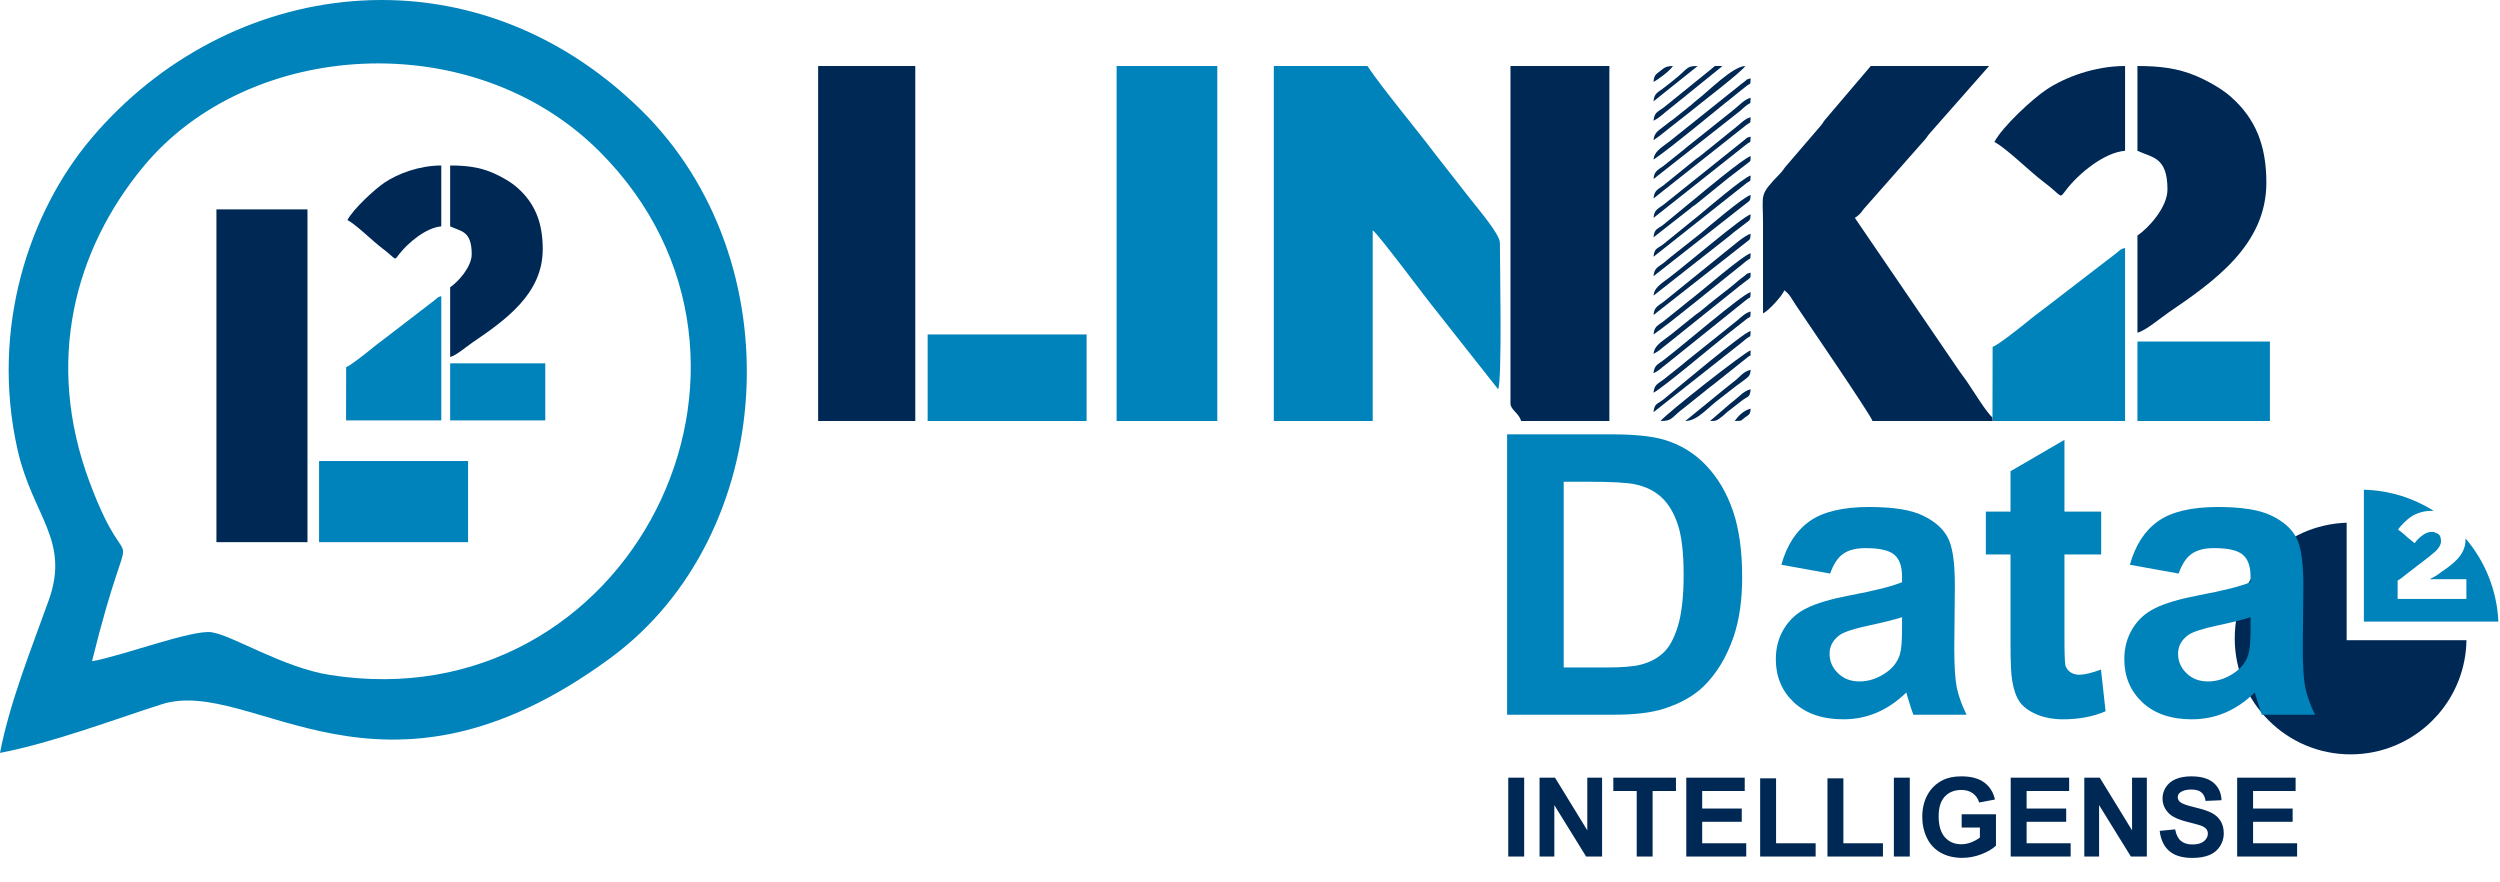 <svg width="683" height="241" viewBox="0 0 683 241" fill="none" xmlns="http://www.w3.org/2000/svg">
<path fill-rule="evenodd" clip-rule="evenodd" d="M664.39 196.992C658.678 202.618 650.839 206.093 642.183 206.093C624.707 206.093 610.533 191.919 610.533 174.439C610.533 156.959 624.127 143.375 641.106 142.807V174.896L641.119 174.908L644.316 174.896H673.835C673.725 182.673 670.806 189.772 666.05 195.226C665.992 195.293 664.449 196.925 664.39 196.992Z" fill="#002855"/>
<path fill-rule="evenodd" clip-rule="evenodd" d="M25.138 180.642C36.717 133.754 36.41 163.773 24.429 131.591C12.206 98.76 20.374 68.24 39.187 45.501C68.02 10.654 129.207 6.811 163.781 41.383C221.325 98.921 171.974 197.283 90.177 184.406C77.166 182.357 63.429 173.505 57.769 172.728C52.371 171.987 33.412 179.218 25.138 180.642ZM0 205.693C14.67 202.854 30.789 196.679 44.11 192.427C69.095 184.451 103.689 226.179 166.819 179.734C212.494 146.131 217.14 71.211 175.128 30.035C128.57 -15.595 62.115 -6.221 24.901 37.871C8.097 57.782 -2.713 89.543 4.794 122.858C8.871 140.954 19.194 147.505 13.339 163.926C8.772 176.736 2.672 191.755 0 205.693Z" fill="#0082BA"/>
<path fill-rule="evenodd" clip-rule="evenodd" d="M59.127 148.117H84.004V57.203H59.127V148.117Z" fill="#002855"/>
<path fill-rule="evenodd" clip-rule="evenodd" d="M87.17 148.117H127.878V125.954H87.17V148.117Z" fill="#0082BA"/>
<path fill-rule="evenodd" clip-rule="evenodd" d="M122.983 61.151V61.844C125.871 63.23 128.873 62.972 128.873 69.466C128.873 72.933 125.116 77.046 122.983 78.475V97.531C124.565 97.163 127.558 94.611 129.075 93.576C138.074 87.439 148.276 80.297 148.276 68.081C148.276 60.514 145.982 55.454 141.437 51.359C139.585 49.691 136.801 48.147 134.53 47.178C130.845 45.605 127.198 45.213 122.983 45.213V61.151Z" fill="#002855"/>
<path fill-rule="evenodd" clip-rule="evenodd" d="M94.544 114.162L94.552 114.509L94.918 114.855H120.558V80.9C119.455 81.195 119.689 81.284 118.823 81.938L104.524 92.932C103.921 93.389 103.516 93.694 102.943 94.122C102.176 94.695 101.912 94.958 101.215 95.513C100.296 96.244 95.577 100.035 94.571 100.303L94.544 114.162Z" fill="#0082BA"/>
<path fill-rule="evenodd" clip-rule="evenodd" d="M122.983 114.855H148.969V99.263H122.983V114.855Z" fill="#0082BA"/>
<path fill-rule="evenodd" clip-rule="evenodd" d="M94.918 60.111C97.363 61.405 101.841 65.897 104.48 67.874C108.541 70.915 107.516 71.41 109.072 69.415C111.449 66.365 116.362 62.193 120.558 61.844V45.213C114.601 45.213 108.776 47.403 105.103 49.855C102.384 51.67 96.531 57.064 94.918 60.111Z" fill="#002855"/>
<path fill-rule="evenodd" clip-rule="evenodd" d="M94.918 114.855L94.552 114.509L94.56 114.855H94.918Z" fill="#373435"/>
<path fill-rule="evenodd" clip-rule="evenodd" d="M544.367 115.017L544.356 114.534L544.346 114.052C542.82 112.872 538.911 106.496 537.346 104.201C536.415 102.836 535.869 102.257 534.926 100.832L506.748 59.529C507.979 58.705 508.306 58.294 509.161 57.116L525.211 38.909C526.364 37.752 526.361 37.365 527.37 36.242L543.418 18.034H511.09L498.671 32.634C497.922 33.522 498.205 33.425 497.453 34.311L487.643 45.731C486.983 46.611 487.176 46.52 486.372 47.355C480.448 53.511 481.658 52.717 481.658 60.976C481.658 69.179 481.658 77.382 481.658 85.584C483.066 85.074 487.097 80.625 487.448 79.311C488.9 80.284 489.549 81.739 490.632 83.365C492.994 86.907 511.153 113.443 511.573 115.017H544.367Z" fill="#002855"/>
<path fill-rule="evenodd" clip-rule="evenodd" d="M412.66 110.192C412.66 111.986 414.962 112.795 415.555 115.017H439.68V18.034H412.66V110.192Z" fill="#002855"/>
<path fill-rule="evenodd" clip-rule="evenodd" d="M223.518 115.017H250.056V18.034H223.518V115.017Z" fill="#002855"/>
<path fill-rule="evenodd" clip-rule="evenodd" d="M583.949 40.228V41.194C587.972 43.124 592.151 42.765 592.151 51.809C592.151 56.636 586.92 62.364 583.949 64.354V90.891C586.151 90.378 590.321 86.824 592.433 85.383C604.965 76.838 619.171 66.891 619.171 49.879C619.171 39.342 615.977 32.295 609.648 26.592C607.07 24.27 603.193 22.119 600.03 20.77C594.898 18.579 589.819 18.034 583.949 18.034V40.228Z" fill="#002855"/>
<path fill-rule="evenodd" clip-rule="evenodd" d="M544.866 38.781C548.271 40.583 554.506 46.838 558.181 49.591C563.837 53.827 562.41 54.515 564.576 51.736C567.887 47.49 574.729 41.68 580.571 41.194V18.034C572.276 18.034 564.165 21.084 559.05 24.498C555.263 27.026 547.112 34.537 544.866 38.781Z" fill="#002855"/>
<path fill-rule="evenodd" clip-rule="evenodd" d="M451.743 101.989C453.571 101.022 453.621 100.695 455.12 99.576L477.055 81.946C478.478 80.836 478.106 81.885 478.28 79.794C475.845 80.444 459.307 94.769 454.441 98.415C452.918 99.557 451.926 99.781 451.743 101.989Z" fill="#002855"/>
<path fill-rule="evenodd" clip-rule="evenodd" d="M451.743 91.374C455.974 88.541 470.028 76.919 475.468 72.639C476.14 72.112 476.279 71.937 477.055 71.331C478.478 70.221 478.106 71.27 478.28 69.179C476.052 69.774 464.474 79.91 461.393 82.207L454.441 87.8C452.918 88.942 451.926 89.166 451.743 91.374Z" fill="#002855"/>
<path fill-rule="evenodd" clip-rule="evenodd" d="M451.743 96.682C453.571 95.714 453.621 95.387 455.12 94.269L475.468 77.947C478.818 75.32 478.128 76.32 478.28 74.486C476.762 74.892 477.63 74.614 476.414 75.515C475.809 75.964 475.384 76.271 474.787 76.783C473.656 77.753 472.542 78.679 471.329 79.598C468.89 81.446 466.96 83.041 464.635 84.967C463.799 85.66 463.812 85.508 462.975 86.201L456.281 91.57C453.63 93.58 451.92 94.55 451.743 96.682Z" fill="#002855"/>
<path fill-rule="evenodd" clip-rule="evenodd" d="M451.743 43.606C456.697 40.289 470.77 28.47 477.055 23.563C478.478 22.453 478.106 23.502 478.28 21.411C476.762 21.816 477.63 21.539 476.414 22.44C475.809 22.889 475.384 23.196 474.787 23.707L456.281 38.495C453.63 40.505 451.92 41.474 451.743 43.606Z" fill="#002855"/>
<path fill-rule="evenodd" clip-rule="evenodd" d="M451.743 86.067L477.147 66.115C478.211 65.29 478.148 65.465 478.28 63.871C476.5 64.347 473.019 67.543 471.239 68.893L454.441 82.493C452.918 83.634 451.926 83.858 451.743 86.067Z" fill="#002855"/>
<path fill-rule="evenodd" clip-rule="evenodd" d="M451.743 107.296C454.353 105.915 468.105 94.31 471.925 91.291L477.055 87.254C478.478 86.144 478.106 87.193 478.28 85.102C476.874 85.477 475.946 86.402 474.787 87.398L461.393 98.129C460.619 98.705 460.574 98.81 459.811 99.442L454.441 103.723C452.918 104.864 451.926 105.088 451.743 107.296Z" fill="#002855"/>
<path fill-rule="evenodd" clip-rule="evenodd" d="M451.743 80.759L472.008 64.836C472.781 64.26 472.827 64.156 473.59 63.523L477.147 60.808C478.211 59.983 478.148 60.157 478.28 58.564C476.095 59.147 460.995 72.074 456.281 75.647C453.63 77.657 451.92 78.626 451.743 80.759Z" fill="#002855"/>
<path fill-rule="evenodd" clip-rule="evenodd" d="M453.673 115.017C457.038 115.017 456.326 114.213 460.428 111.157L466.584 106.216C467.307 105.598 467.224 105.722 467.952 105.17L477.349 97.68C478.767 96.457 478.085 98.058 478.28 95.716C476.627 96.158 455.065 113.116 453.673 115.017Z" fill="#002855"/>
<path fill-rule="evenodd" clip-rule="evenodd" d="M451.743 75.451L477.147 55.501C478.211 54.675 478.148 54.85 478.28 53.256C476.242 53.8 465.97 62.632 464.635 63.737L456.281 70.34C455.406 71.004 455.318 71.221 454.441 71.877C452.918 73.019 451.926 73.243 451.743 75.451Z" fill="#002855"/>
<path fill-rule="evenodd" clip-rule="evenodd" d="M451.743 64.836L461.753 56.994C462.635 56.197 462.605 56.383 463.406 55.752L471.925 48.831C473.18 47.838 474.21 47.092 475.468 46.102C478.818 43.467 478.127 44.486 478.28 42.641C476.402 43.143 464.763 52.874 462.975 54.356L454.503 61.324C452.932 62.617 451.948 62.369 451.743 64.836Z" fill="#002855"/>
<path fill-rule="evenodd" clip-rule="evenodd" d="M451.743 112.604L475.468 93.87C476.14 93.342 476.279 93.167 477.055 92.561C478.478 91.451 478.106 92.5 478.28 90.409C476.017 91.013 458.79 105.562 454.503 109.092C452.932 110.385 451.948 110.137 451.743 112.604Z" fill="#002855"/>
<path fill-rule="evenodd" clip-rule="evenodd" d="M451.743 38.299C454.071 36.739 455.842 35.093 458.015 33.474L461.258 30.927C464.195 28.494 475.662 19.781 476.833 18.034C473.354 18.111 466.639 25.032 463.519 27.397C462.785 27.954 462.867 27.98 462.223 28.514L457.398 32.374C456.561 33.067 456.574 32.915 455.737 33.608C453.229 35.685 451.934 35.995 451.743 38.299Z" fill="#002855"/>
<path fill-rule="evenodd" clip-rule="evenodd" d="M451.743 48.914L475.507 30.218C476.238 29.56 476.197 29.534 477.054 28.869C478.48 27.763 478.106 28.809 478.28 26.718C476.874 27.094 475.946 28.019 474.787 29.015C473.656 29.985 472.542 30.911 471.329 31.83L461.393 39.746C460.619 40.322 460.574 40.427 459.811 41.059L454.441 45.34C452.918 46.481 451.926 46.705 451.743 48.914Z" fill="#002855"/>
<path fill-rule="evenodd" clip-rule="evenodd" d="M451.743 54.221L477.055 34.178C478.478 33.068 478.106 34.118 478.28 32.026C476.874 32.401 475.946 33.327 474.787 34.322L464.635 42.506C463.799 43.2 463.812 43.047 462.975 43.741L454.441 50.647C452.918 51.789 451.926 52.013 451.743 54.221Z" fill="#002855"/>
<path fill-rule="evenodd" clip-rule="evenodd" d="M451.743 70.144L477.055 50.101C478.478 48.99 478.106 50.04 478.28 47.949C476.316 48.473 466.126 57.194 464.635 58.429L454.51 66.639C452.956 67.952 451.953 67.619 451.743 70.144Z" fill="#002855"/>
<path fill-rule="evenodd" clip-rule="evenodd" d="M451.743 59.529L477.055 39.486C478.478 38.376 478.106 39.425 478.28 37.334C476.762 37.739 477.63 37.461 476.414 38.362L454.441 55.955C452.918 57.096 451.926 57.321 451.743 59.529Z" fill="#002855"/>
<path fill-rule="evenodd" clip-rule="evenodd" d="M451.743 32.991C453.759 31.924 454.532 30.912 456.435 29.481L469.775 18.696C469.847 18.634 469.974 18.534 470.039 18.478L470.56 18.034H468.57C468.337 18.119 468.143 18.339 467.523 18.856L454.721 29.214C452.987 30.578 451.944 30.572 451.743 32.991Z" fill="#002855"/>
<path fill-rule="evenodd" clip-rule="evenodd" d="M460.428 115.017C463.838 114.941 466.196 111.619 470.074 108.741C471.564 107.634 472.967 106.449 474.42 105.367C477.88 102.788 478.118 102.972 478.28 101.024C476.095 101.608 475.418 102.945 473.743 104.207C472.011 105.513 470.817 106.581 469.196 107.862L460.428 115.017Z" fill="#002855"/>
<path fill-rule="evenodd" clip-rule="evenodd" d="M467.183 115.017C468.593 114.985 468.827 115.154 470.65 113.659C471.213 113.198 471.355 112.972 471.925 112.521L476.001 109.36C477.628 108.162 478.088 108.647 478.28 106.332C477.016 106.669 476.176 107.297 475.263 108.139C474.112 109.199 473.782 109.368 472.625 110.326L467.183 115.017Z" fill="#002855"/>
<path fill-rule="evenodd" clip-rule="evenodd" d="M451.743 27.683L463.805 18.034C460.546 18.034 461.37 18.628 457.133 21.977C456.067 22.82 455.148 23.581 454.154 24.305C452.806 25.288 451.916 25.603 451.743 27.683Z" fill="#002855"/>
<path fill-rule="evenodd" clip-rule="evenodd" d="M451.743 22.376C453.26 21.573 456.141 19.391 457.05 18.034C455.125 18.076 454.712 18.488 453.575 19.384C452.302 20.388 451.894 20.554 451.743 22.376Z" fill="#002855"/>
<path fill-rule="evenodd" clip-rule="evenodd" d="M473.938 115.017C476.159 114.967 475.472 114.981 476.783 114.002C477.828 113.221 478.135 113.384 478.28 111.639C476.387 112.144 474.903 113.576 473.938 115.017Z" fill="#002855"/>
<path fill-rule="evenodd" clip-rule="evenodd" d="M544.866 115.017L544.356 114.534L544.367 115.017H544.866Z" fill="#373435"/>
<path fill-rule="evenodd" clip-rule="evenodd" d="M348.004 115.017H375.024V62.906C376.576 63.945 389.702 81.669 392.047 84.484L409.282 106.332C410.425 104.298 409.765 71.354 409.765 66.284C409.765 63.931 403.319 56.494 401.368 53.933L392.045 42.026C386.873 35.158 377.699 24.188 373.577 18.034H348.004V115.017Z" fill="#0082BA"/>
<path fill-rule="evenodd" clip-rule="evenodd" d="M305.061 115.017H332.564V18.034H305.061V115.017Z" fill="#0082BA"/>
<path fill-rule="evenodd" clip-rule="evenodd" d="M544.346 114.052L544.356 114.534L544.866 115.017H580.571V67.731C579.036 68.141 579.362 68.265 578.156 69.177L558.244 84.486C557.404 85.124 556.839 85.548 556.041 86.144C554.973 86.942 554.605 87.308 553.635 88.08C552.356 89.099 545.783 94.378 544.383 94.751L544.346 114.052Z" fill="#0082BA"/>
<path fill-rule="evenodd" clip-rule="evenodd" d="M253.433 115.017H296.858V91.374H253.433V115.017Z" fill="#0082BA"/>
<path fill-rule="evenodd" clip-rule="evenodd" d="M583.949 115.017H620.137V93.304H583.949V115.017Z" fill="#0082BA"/>
<path d="M411.737 118.655H440.007C446.382 118.655 451.241 119.143 454.586 120.118C459.08 121.442 462.929 123.793 466.134 127.173C469.339 130.552 471.778 134.697 473.45 139.609C475.122 144.486 475.958 150.513 475.958 157.69C475.958 163.995 475.174 169.43 473.607 173.993C471.691 179.567 468.956 184.078 465.403 187.527C462.72 190.14 459.097 192.178 454.533 193.641C451.119 194.721 446.556 195.261 440.843 195.261H411.737V118.655ZM427.204 131.614V182.354H438.752C443.072 182.354 446.19 182.11 448.106 181.622C450.614 180.995 452.687 179.933 454.324 178.435C455.997 176.937 457.355 174.481 458.4 171.067C459.445 167.618 459.968 162.933 459.968 157.01C459.968 151.088 459.445 146.542 458.4 143.372C457.355 140.202 455.892 137.728 454.011 135.951C452.13 134.175 449.743 132.973 446.852 132.346C444.692 131.858 440.459 131.614 434.154 131.614H427.204ZM499.995 156.697L486.67 154.293C488.168 148.928 490.746 144.957 494.404 142.379C498.062 139.801 503.497 138.512 510.708 138.512C517.257 138.512 522.134 139.296 525.339 140.863C528.544 142.396 530.791 144.365 532.08 146.768C533.404 149.137 534.066 153.509 534.066 159.884L533.909 177.024C533.909 181.901 534.135 185.507 534.588 187.841C535.076 190.14 535.964 192.613 537.253 195.261H522.726C522.343 194.286 521.873 192.84 521.316 190.924C521.072 190.053 520.897 189.478 520.793 189.199C518.285 191.638 515.602 193.467 512.746 194.686C509.889 195.905 506.841 196.515 503.601 196.515C497.888 196.515 493.376 194.965 490.067 191.864C486.792 188.764 485.155 184.845 485.155 180.107C485.155 176.972 485.904 174.185 487.402 171.746C488.9 169.273 490.99 167.392 493.673 166.103C496.39 164.779 500.292 163.629 505.378 162.654C512.241 161.365 516.996 160.163 519.643 159.048V157.585C519.643 154.763 518.947 152.76 517.553 151.576C516.16 150.356 513.53 149.747 509.663 149.747C507.05 149.747 505.012 150.269 503.549 151.314C502.086 152.325 500.901 154.119 499.995 156.697ZM519.643 168.611C517.762 169.238 514.784 169.987 510.708 170.858C506.632 171.729 503.967 172.582 502.713 173.418C500.797 174.777 499.839 176.501 499.839 178.592C499.839 180.647 500.605 182.424 502.138 183.922C503.671 185.42 505.622 186.169 507.99 186.169C510.638 186.169 513.164 185.298 515.567 183.556C517.344 182.232 518.511 180.612 519.069 178.696C519.452 177.442 519.643 175.056 519.643 171.537V168.611ZM574.041 139.766V151.471H564.008V173.836C564.008 178.365 564.095 181.013 564.269 181.779C564.478 182.511 564.914 183.12 565.576 183.608C566.272 184.096 567.108 184.34 568.084 184.34C569.442 184.34 571.411 183.869 573.989 182.929L575.243 194.32C571.829 195.784 567.962 196.515 563.642 196.515C560.995 196.515 558.608 196.08 556.483 195.209C554.358 194.303 552.791 193.153 551.78 191.76C550.805 190.332 550.125 188.416 549.742 186.012C549.429 184.305 549.272 180.856 549.272 175.665V151.471H542.531V139.766H549.272V128.74L564.008 120.17V139.766H574.041ZM595.204 156.697L581.879 154.293C583.377 148.928 585.955 144.957 589.613 142.379C593.271 139.801 598.705 138.512 605.917 138.512C612.466 138.512 617.343 139.296 620.548 140.863C623.753 142.396 626 144.365 627.289 146.768C628.613 149.137 629.275 153.509 629.275 159.884L629.118 177.024C629.118 181.901 629.344 185.507 629.797 187.841C630.285 190.14 631.173 192.613 632.462 195.261H617.935C617.552 194.286 617.082 192.84 616.524 190.924C616.28 190.053 616.106 189.478 616.002 189.199C613.494 191.638 610.811 193.467 607.954 194.686C605.098 195.905 602.05 196.515 598.81 196.515C593.097 196.515 588.585 194.965 585.276 191.864C582.001 188.764 580.364 184.845 580.364 180.107C580.364 176.972 581.113 174.185 582.611 171.746C584.109 169.273 586.199 167.392 588.881 166.103C591.599 164.779 595.5 163.629 600.587 162.654C607.449 161.365 612.205 160.163 614.852 159.048V157.585C614.852 154.763 614.155 152.76 612.762 151.576C611.368 150.356 608.738 149.747 604.871 149.747C602.259 149.747 600.221 150.269 598.758 151.314C597.294 152.325 596.11 154.119 595.204 156.697ZM614.852 168.611C612.971 169.238 609.992 169.987 605.917 170.858C601.841 171.729 599.176 172.582 597.922 173.418C596.005 174.777 595.047 176.501 595.047 178.592C595.047 180.647 595.814 182.424 597.347 183.922C598.88 185.42 600.83 186.169 603.199 186.169C605.847 186.169 608.373 185.298 610.776 183.556C612.553 182.232 613.72 180.612 614.277 178.696C614.661 177.442 614.852 175.056 614.852 171.537V168.611Z" fill="#0082BA"/>
<path d="M412.056 234V212.466H416.404V234H412.056ZM420.605 234V212.466H424.836L433.649 226.847V212.466H437.688V234H433.326L424.645 219.957V234H420.605ZM447.148 234V216.109H440.758V212.466H457.871V216.109H451.496V234H447.148ZM460.691 234V212.466H476.658V216.109H465.039V220.883H475.85V224.511H465.039V230.372H477.069V234H460.691ZM480.874 234V212.642H485.222V230.372H496.033V234H480.874ZM499.264 234V212.642H503.612V230.372H514.423V234H499.264ZM517.405 234V212.466H521.753V234H517.405ZM535.928 226.083V222.455H545.299V231.033C544.388 231.914 543.066 232.693 541.333 233.368C539.61 234.034 537.862 234.367 536.089 234.367C533.837 234.367 531.873 233.897 530.199 232.957C528.524 232.007 527.266 230.656 526.424 228.903C525.582 227.14 525.161 225.226 525.161 223.16C525.161 220.917 525.631 218.924 526.571 217.181C527.511 215.438 528.887 214.102 530.698 213.171C532.079 212.456 533.798 212.099 535.854 212.099C538.527 212.099 540.613 212.662 542.112 213.788C543.62 214.904 544.589 216.452 545.02 218.43L540.701 219.238C540.398 218.18 539.825 217.348 538.983 216.741C538.15 216.124 537.108 215.815 535.854 215.815C533.954 215.815 532.441 216.417 531.315 217.622C530.199 218.826 529.641 220.614 529.641 222.983C529.641 225.539 530.209 227.459 531.345 228.741C532.481 230.014 533.969 230.651 535.81 230.651C536.721 230.651 537.631 230.475 538.542 230.122C539.463 229.76 540.251 229.324 540.907 228.815V226.083H535.928ZM549.324 234V212.466H565.291V216.109H553.672V220.883H564.483V224.511H553.672V230.372H565.702V234H549.324ZM569.433 234V212.466H573.663L582.477 226.847V212.466H586.516V234H582.153L573.472 219.957V234H569.433ZM590.027 226.993L594.257 226.582C594.512 228.002 595.026 229.045 595.799 229.711C596.583 230.377 597.635 230.71 598.957 230.71C600.358 230.71 601.41 230.416 602.116 229.828C602.83 229.231 603.188 228.536 603.188 227.743C603.188 227.233 603.036 226.802 602.732 226.45C602.439 226.088 601.92 225.774 601.175 225.51C600.666 225.334 599.506 225.02 597.694 224.57C595.364 223.992 593.728 223.282 592.788 222.44C591.466 221.255 590.805 219.811 590.805 218.107C590.805 217.01 591.114 215.987 591.73 215.037C592.357 214.077 593.253 213.347 594.419 212.848C595.594 212.349 597.009 212.099 598.664 212.099C601.366 212.099 603.398 212.691 604.76 213.876C606.13 215.061 606.85 216.643 606.919 218.621L602.571 218.812C602.385 217.705 601.983 216.912 601.366 216.432C600.759 215.943 599.844 215.698 598.62 215.698C597.356 215.698 596.367 215.957 595.652 216.476C595.192 216.809 594.962 217.255 594.962 217.813C594.962 218.322 595.177 218.758 595.608 219.12C596.157 219.58 597.489 220.06 599.604 220.56C601.719 221.059 603.281 221.578 604.289 222.117C605.308 222.646 606.101 223.375 606.669 224.305C607.247 225.226 607.536 226.367 607.536 227.728C607.536 228.962 607.193 230.117 606.507 231.194C605.822 232.272 604.853 233.075 603.599 233.603C602.346 234.122 600.784 234.382 598.913 234.382C596.191 234.382 594.1 233.755 592.641 232.502C591.182 231.238 590.311 229.402 590.027 226.993ZM611.193 234V212.466H627.16V216.109H615.541V220.883H626.352V224.511H615.541V230.372H627.571V234H611.193Z" fill="#002855"/>
<path fill-rule="evenodd" clip-rule="evenodd" d="M673.573 147.074C678.842 153.255 682.158 161.154 682.555 169.819H645.813V133.79C652.823 133.976 659.358 136.072 664.916 139.577H664.846H664.009C661.952 139.577 659.941 140.333 658.673 141.179C657.734 141.806 655.712 143.669 655.156 144.721C656 145.167 657.546 146.718 658.457 147.401C659.859 148.452 659.506 148.622 660.042 147.933C660.864 146.88 662.56 145.439 664.009 145.319C664.378 145.296 664.897 145.343 664.897 145.343C665.879 145.795 666.88 145.747 666.88 147.951C666.88 149.148 665.583 150.569 664.846 151.062V151.08L663.718 152.005C663.664 152.038 663.627 152.075 663.564 152.132L663.41 152.258L658.473 156.054C658.264 156.212 658.125 156.317 657.926 156.465C657.662 156.662 657.57 156.754 657.33 156.945C657.013 157.198 655.383 158.506 655.036 158.599L655.026 163.385L655.029 163.504L655.156 163.624H663.352H664.009H664.846H665.052H673.819V158.241H664.846L664.009 158.262V158.109L665.129 157.535V157.534C665.698 157.257 666.506 156.579 666.95 156.276C670.058 154.157 673.58 151.691 673.58 147.472C673.58 147.337 673.578 147.205 673.573 147.074Z" fill="#0082BA"/>
</svg>
